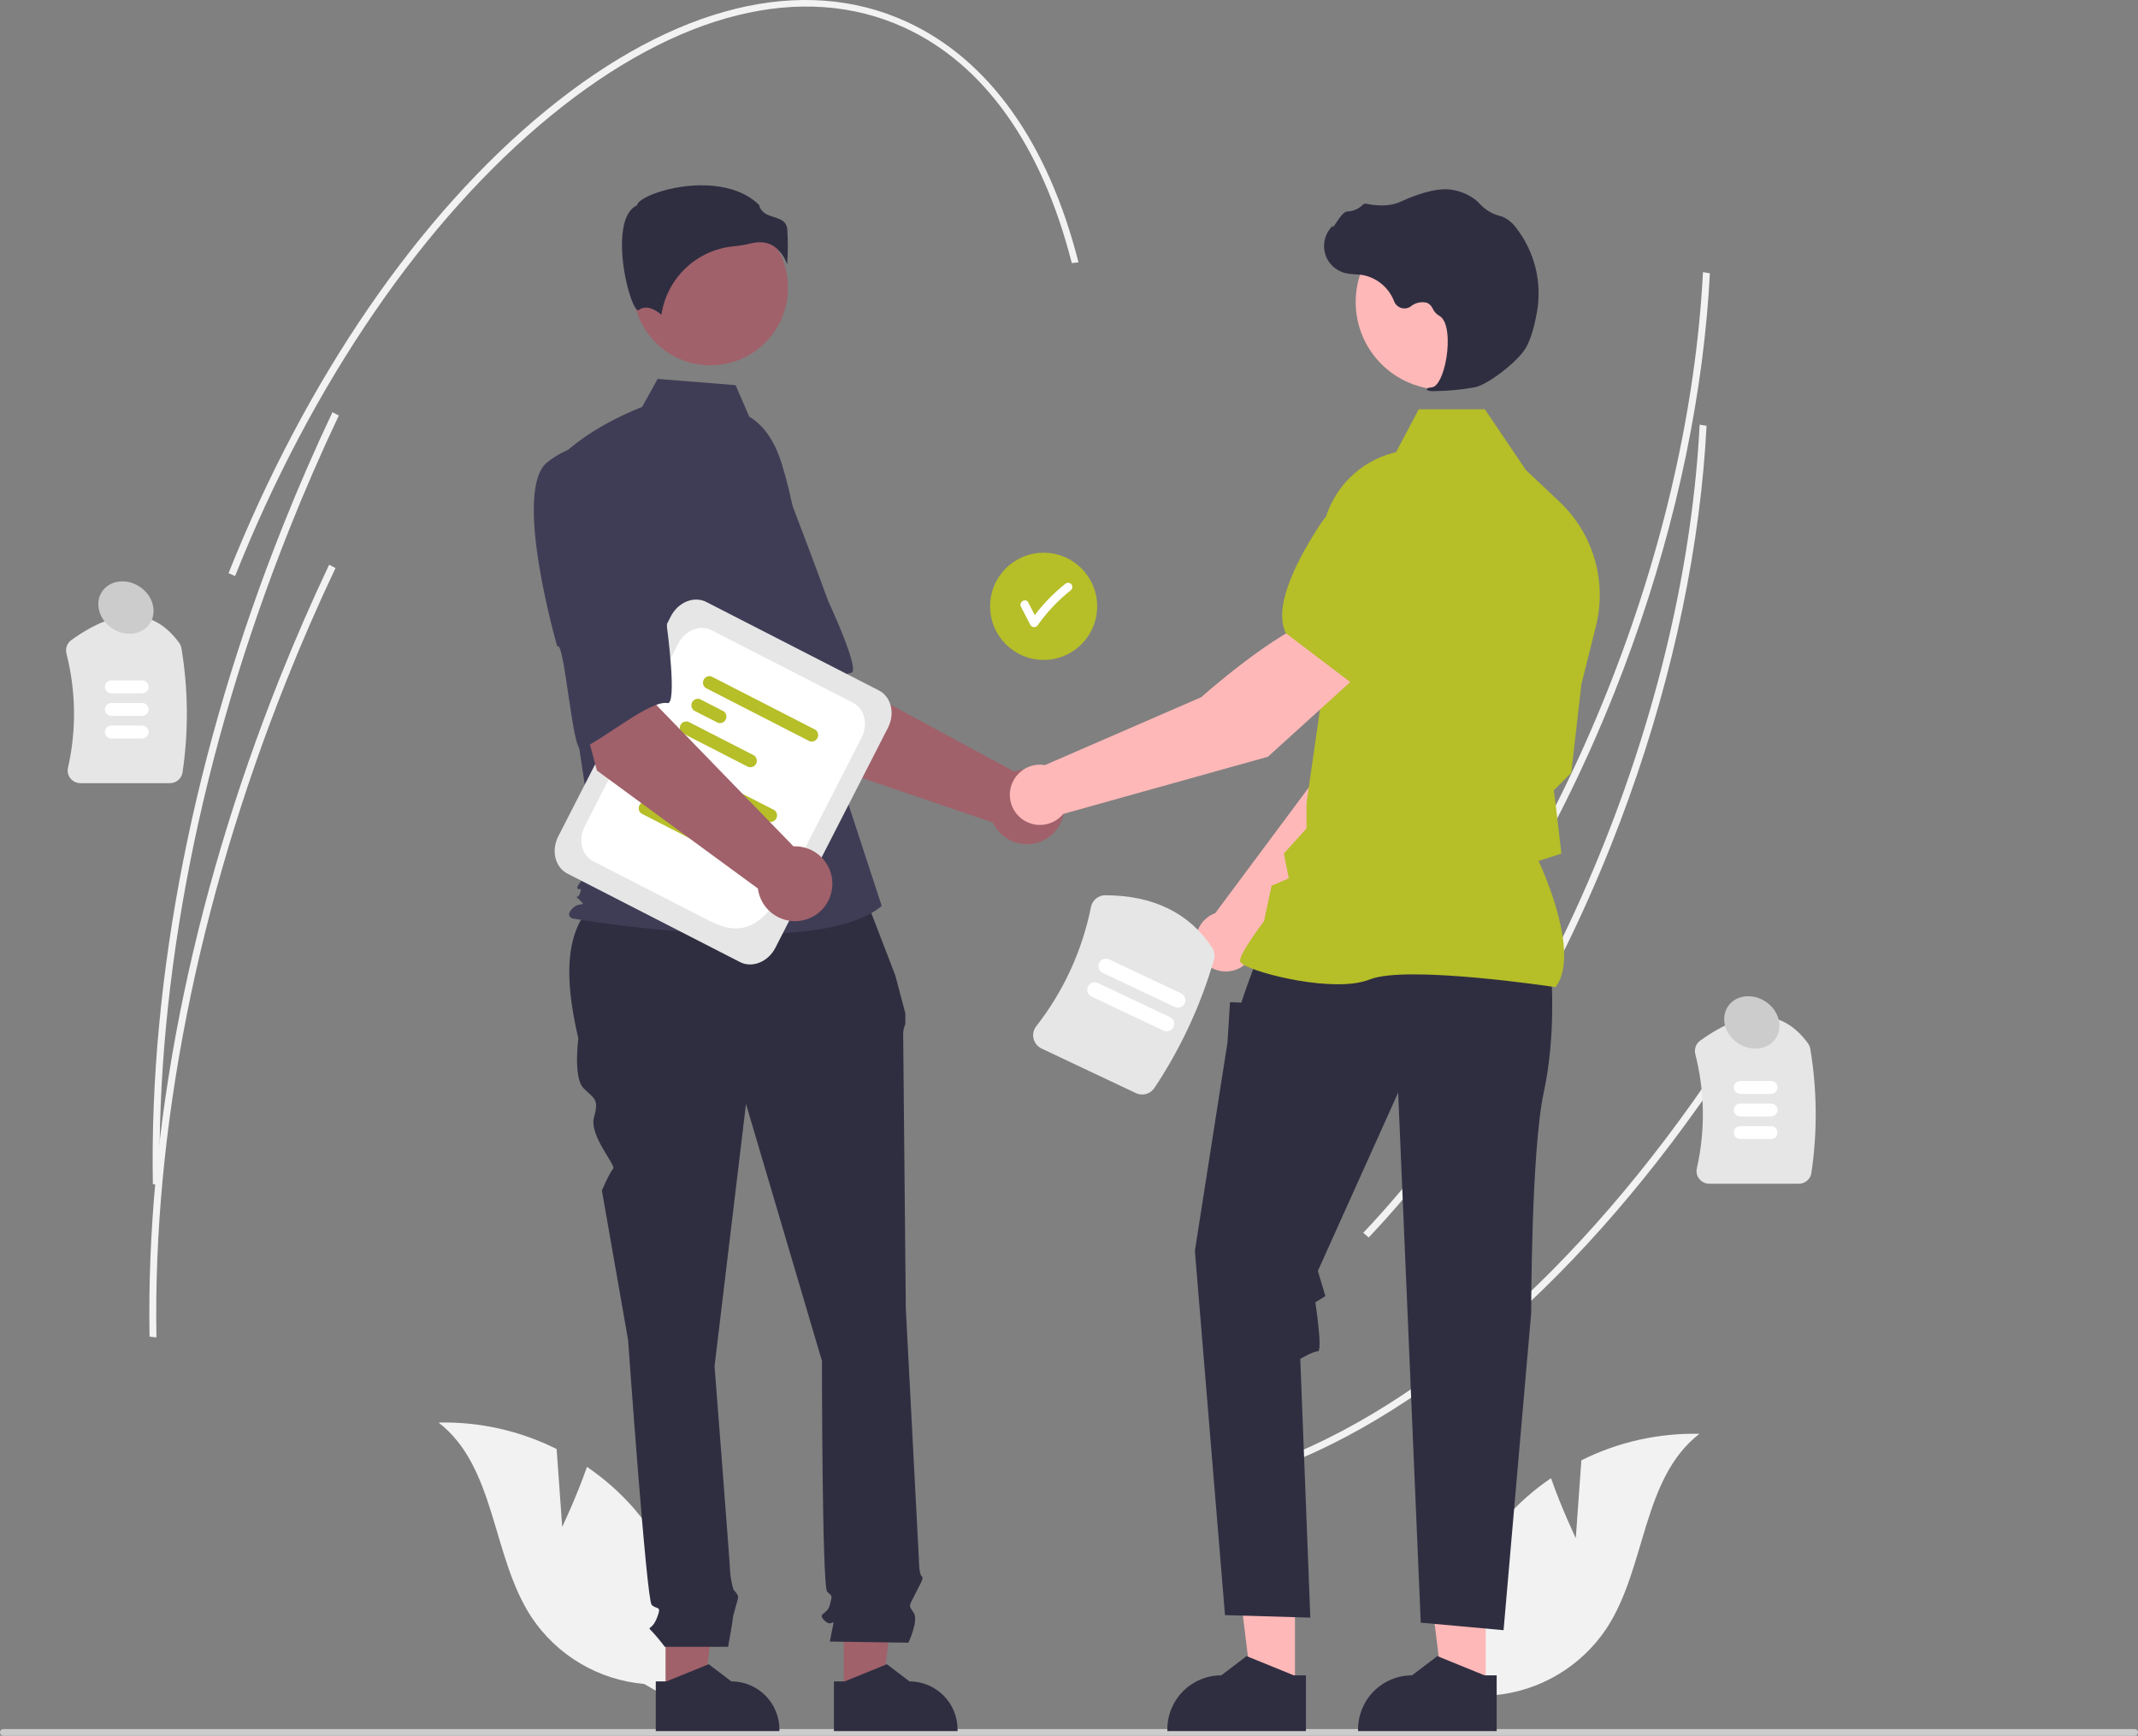 <svg width="505" height="410" viewBox="0 0 505 410" fill="none" xmlns="http://www.w3.org/2000/svg">
<rect x="0" y="0" width="505" height="410" fill="#808080" stroke="none"/>
<g clip-path="url(#clip0_73_1311)">
<path d="M403.154 74.683C400.531 103.616 393.057 134.125 381.336 163.562C366.842 199.964 347.038 232.028 324.067 256.285L322.792 255.173C345.652 231.032 365.366 199.11 379.8 162.858C392.844 130.098 400.603 96.005 402.248 64.282L403.877 64.555C403.704 67.906 403.463 71.281 403.154 74.683Z" fill="#F2F2F2"/>
<path d="M413.602 242.723C381.337 294.106 342.193 330.82 303.379 346.1L302.594 344.659C341.139 329.485 380.054 292.959 412.172 241.81L413.602 242.723Z" fill="#F2F2F2"/>
<path d="M402.371 110.706C399.748 139.639 392.274 170.148 380.553 199.585C366.059 235.988 346.255 268.051 323.284 292.309L322.009 291.196C344.869 267.055 364.583 235.133 379.017 198.881C392.061 166.121 399.82 132.029 401.465 100.306L403.094 100.579C402.921 103.929 402.68 107.305 402.371 110.706Z" fill="#F2F2F2"/>
<path d="M40.155 184.987H18.985C18.533 184.988 18.087 184.886 17.679 184.69C17.272 184.493 16.914 184.207 16.633 183.853C16.355 183.507 16.159 183.103 16.059 182.671C15.96 182.238 15.96 181.789 16.058 181.357C18.075 172.451 17.948 163.194 15.689 154.347C15.546 153.765 15.58 153.153 15.788 152.59C15.995 152.027 16.366 151.54 16.853 151.19C27.739 143.353 36.312 143.58 42.334 151.867C42.605 152.245 42.785 152.68 42.86 153.139C44.469 162.822 44.558 172.697 43.124 182.407C43.025 183.124 42.669 183.78 42.123 184.255C41.577 184.729 40.878 184.989 40.155 184.987Z" fill="#E6E6E6"/>
<path d="M33.592 163.766H26.309C25.907 163.766 25.521 163.606 25.236 163.321C24.951 163.036 24.791 162.649 24.791 162.246C24.791 161.843 24.951 161.456 25.236 161.171C25.521 160.886 25.907 160.726 26.309 160.726H33.592C33.994 160.727 34.38 160.887 34.664 161.172C34.948 161.457 35.107 161.843 35.107 162.246C35.107 162.648 34.948 163.034 34.664 163.319C34.38 163.604 33.994 163.765 33.592 163.766Z" fill="white"/>
<path d="M33.592 169.096H26.309C25.907 169.096 25.521 168.936 25.236 168.651C24.951 168.366 24.791 167.979 24.791 167.576C24.791 167.173 24.951 166.787 25.236 166.502C25.521 166.217 25.907 166.056 26.309 166.056H33.592C33.994 166.057 34.38 166.218 34.664 166.503C34.948 166.788 35.107 167.174 35.107 167.576C35.107 167.979 34.948 168.365 34.664 168.65C34.38 168.935 33.994 169.095 33.592 169.096Z" fill="white"/>
<path d="M33.592 174.427H26.309C25.907 174.427 25.521 174.267 25.236 173.982C24.951 173.697 24.791 173.31 24.791 172.907C24.791 172.504 24.951 172.117 25.236 171.832C25.521 171.547 25.907 171.387 26.309 171.387H33.592C33.994 171.388 34.38 171.548 34.664 171.833C34.948 172.118 35.107 172.504 35.107 172.907C35.107 173.309 34.948 173.696 34.664 173.98C34.38 174.265 33.994 174.426 33.592 174.427Z" fill="white"/>
<path d="M424.894 279.603H403.725C403.272 279.604 402.826 279.503 402.418 279.306C402.011 279.11 401.653 278.824 401.372 278.469C401.094 278.123 400.898 277.719 400.799 277.287C400.699 276.855 400.699 276.406 400.797 275.973C402.814 267.068 402.687 257.81 400.428 248.964C400.285 248.381 400.32 247.769 400.527 247.206C400.735 246.644 401.106 246.156 401.592 245.806C412.478 237.969 421.051 238.197 427.073 246.483C427.344 246.861 427.524 247.297 427.599 247.756C429.208 257.439 429.298 267.314 427.863 277.024C427.764 277.74 427.408 278.397 426.862 278.871C426.316 279.345 425.617 279.606 424.894 279.603Z" fill="#E6E6E6"/>
<path d="M418.331 258.382H411.049C410.646 258.381 410.261 258.221 409.977 257.936C409.693 257.651 409.533 257.265 409.533 256.862C409.533 256.46 409.693 256.074 409.977 255.789C410.261 255.504 410.646 255.343 411.049 255.342H418.331C418.734 255.342 419.12 255.503 419.405 255.788C419.69 256.073 419.849 256.459 419.849 256.862C419.849 257.265 419.69 257.652 419.405 257.937C419.12 258.222 418.734 258.382 418.331 258.382Z" fill="white"/>
<path d="M418.331 263.713H411.049C410.646 263.712 410.261 263.551 409.977 263.266C409.693 262.981 409.533 262.595 409.533 262.193C409.533 261.79 409.693 261.404 409.977 261.119C410.261 260.834 410.646 260.674 411.049 260.673H418.331C418.734 260.673 419.12 260.833 419.405 261.118C419.69 261.403 419.849 261.79 419.849 262.193C419.849 262.596 419.69 262.983 419.405 263.268C419.12 263.553 418.734 263.713 418.331 263.713Z" fill="white"/>
<path d="M418.331 269.043H411.049C410.646 269.042 410.261 268.882 409.977 268.597C409.693 268.312 409.533 267.926 409.533 267.523C409.533 267.121 409.693 266.735 409.977 266.45C410.261 266.165 410.646 266.004 411.049 266.003H418.331C418.734 266.003 419.12 266.164 419.405 266.449C419.69 266.734 419.849 267.12 419.849 267.523C419.849 267.926 419.69 268.313 419.405 268.598C419.12 268.883 418.734 269.043 418.331 269.043Z" fill="white"/>
<path d="M505 409.207C505 409.311 504.98 409.415 504.94 409.511C504.901 409.607 504.842 409.695 504.769 409.768C504.695 409.842 504.608 409.901 504.511 409.94C504.415 409.98 504.312 410 504.208 410H0.792C0.582 410 0.381 409.916 0.232 409.768C0.083 409.619 0 409.417 0 409.207C0 408.997 0.083 408.795 0.232 408.646C0.381 408.498 0.582 408.414 0.792 408.414H504.208C504.312 408.414 504.415 408.434 504.511 408.474C504.608 408.514 504.695 408.572 504.769 408.646C504.842 408.719 504.901 408.807 504.94 408.903C504.98 409 505 409.103 505 409.207Z" fill="#CCCCCC"/>
<path d="M132.797 360.659L131.477 342.277C122.828 337.949 113.254 335.8 103.587 336.016C117.188 346.539 116.098 367.571 125.517 381.965C128.489 386.432 132.427 390.172 137.039 392.908C141.651 395.644 146.82 397.306 152.161 397.771L163.479 404.289C164.774 395.723 164.198 386.978 161.792 378.656C159.385 370.334 155.204 362.633 149.538 356.084C146.323 352.442 142.663 349.219 138.643 346.492C136.169 353.603 132.797 360.659 132.797 360.659Z" fill="#F2F2F2"/>
<path d="M372.203 363.325L373.523 344.942C382.172 340.614 391.746 338.465 401.413 338.681C387.812 349.204 388.902 370.236 379.483 384.63C376.511 389.097 372.573 392.837 367.961 395.573C363.348 398.309 358.18 399.971 352.839 400.436L341.52 406.954C340.226 398.388 340.802 389.643 343.208 381.321C345.615 372.999 349.796 365.298 355.462 358.749C358.677 355.107 362.337 351.884 366.357 349.158C368.831 356.268 372.203 363.325 372.203 363.325Z" fill="#F2F2F2"/>
<path d="M246.509 155.879C253.494 155.879 259.156 150.211 259.156 143.219C259.156 136.227 253.494 130.559 246.509 130.559C239.524 130.559 233.862 136.227 233.862 143.219C233.862 150.211 239.524 155.879 246.509 155.879Z" fill="#B6BE28"/>
<path d="M253.001 137.943C252.811 137.761 252.558 137.66 252.295 137.66C252.032 137.66 251.78 137.761 251.589 137.943C248.906 140.085 246.496 142.55 244.413 145.281C243.901 144.29 243.39 143.3 242.879 142.309C242.288 141.166 240.565 142.176 241.154 143.318C241.902 144.767 242.65 146.216 243.398 147.664C243.488 147.812 243.615 147.934 243.766 148.019C243.917 148.104 244.087 148.148 244.26 148.148C244.433 148.148 244.604 148.104 244.755 148.019C244.905 147.934 245.032 147.812 245.122 147.664C247.342 144.535 249.995 141.738 253.001 139.356C253.187 139.168 253.291 138.914 253.291 138.649C253.291 138.385 253.187 138.131 253.001 137.943Z" fill="white"/>
<path d="M189.92 179.118L170.848 149.137L192.933 137.297L198.729 160.172L239.57 182.263C241.182 181.682 242.928 181.584 244.596 181.979C246.263 182.375 247.78 183.247 248.96 184.491C250.141 185.734 250.935 187.294 251.245 188.981C251.555 190.668 251.368 192.409 250.706 193.992C250.045 195.574 248.938 196.93 247.52 197.894C246.103 198.857 244.435 199.387 242.722 199.419C241.009 199.45 239.323 198.982 237.871 198.071C236.419 197.16 235.263 195.846 234.544 194.289L189.92 179.118Z" fill="#A0616A"/>
<path d="M156.914 113.177C150.922 121.984 172.217 153.997 172.217 153.997C173.255 151.759 183.172 176.896 184.833 175.411C189.554 171.191 196.943 159.435 201.051 158.911C203.4 158.612 195.603 141.935 195.603 141.935C195.603 141.935 192.039 132.087 187.204 119.507C185.903 115.926 183.717 112.732 180.851 110.223C177.985 107.714 174.532 105.971 170.812 105.158C170.812 105.158 162.907 104.37 156.914 113.177Z" fill="#3F3D56"/>
<path d="M157.207 400.115L166.265 400.114L170.573 365.143L157.205 365.144L157.207 400.115Z" fill="#A0616A"/>
<path d="M154.896 397.155L157.446 397.155L167.399 393.103L172.734 397.154H172.735C175.749 397.154 178.64 398.353 180.772 400.487C182.904 402.621 184.102 405.515 184.102 408.533V408.903L154.897 408.904L154.896 397.155Z" fill="#2F2E41"/>
<path d="M199.286 400.115L208.344 400.114L212.653 365.143L199.285 365.144L199.286 400.115Z" fill="#A0616A"/>
<path d="M196.976 397.155L199.525 397.155L209.479 393.103L214.813 397.154H214.814C217.829 397.154 220.72 398.353 222.852 400.487C224.984 402.621 226.181 405.515 226.181 408.533V408.903L196.976 408.904L196.976 397.155Z" fill="#2F2E41"/>
<path d="M203.207 208.924L144.293 210.398C133.104 216.481 132.934 229.648 136.6 245.281C136.6 245.281 135.363 254.573 137.838 257.05C140.313 259.528 141.551 259.528 140.313 263.864C139.075 268.2 145.614 275.282 144.82 276.078C144.026 276.873 142.17 281.209 142.17 281.209L148.358 316.517C148.358 316.517 152.689 377.842 153.927 379.08C155.165 380.319 156.402 379.08 155.165 382.178C153.927 385.275 152.689 384.036 153.927 385.275C155.023 386.458 156.056 387.699 157.021 388.992H171.982C171.982 388.992 173.11 382.797 173.11 382.178C173.11 381.558 174.348 377.842 174.348 377.222C174.348 376.603 173.254 375.508 173.254 375.508C172.876 374.248 172.621 372.956 172.491 371.647C172.491 370.408 168.779 322.711 168.779 322.711L176.204 260.767L194.15 321.472C194.15 321.472 194.15 374.744 195.388 375.983C196.625 377.222 196.625 376.603 196.006 379.08C195.388 381.558 192.912 380.939 194.769 382.797C196.625 384.655 197.244 381.558 196.625 384.655L196.006 387.753L214.571 388.018C214.571 388.018 217.046 382.797 215.808 380.939C214.571 379.08 214.645 379.588 216.155 376.547C217.665 373.506 218.284 372.886 217.665 372.267C217.046 371.647 217.046 368.352 217.046 368.352L213.952 309.084C213.952 309.084 213.333 246.52 213.333 244.662C213.287 243.705 213.463 242.751 213.847 241.875V239.352L211.477 230.414L203.207 208.924Z" fill="#2F2E41"/>
<path d="M167.816 86.297C177.926 86.297 186.121 78.094 186.121 67.974C186.121 57.854 177.926 49.651 167.816 49.651C157.707 49.651 149.512 57.854 149.512 67.974C149.512 78.094 157.707 86.297 167.816 86.297Z" fill="#A0616A"/>
<path d="M176.969 98.408C180.912 100.755 183.271 105.067 184.626 109.455C187.133 117.578 188.642 125.977 189.12 134.466L190.55 159.88L208.264 213.994C192.912 226.998 135.204 216.949 135.204 216.949C135.204 216.949 133.433 216.358 135.204 214.585C136.976 212.812 138.7 214.383 136.929 212.609C135.157 210.836 136.378 212.812 136.969 211.038C137.559 209.265 136.969 210.447 136.378 209.856C135.788 209.265 140.95 203.946 140.95 203.946L136.226 172.884L130.321 110.23C137.407 101.363 151.657 96.137 151.657 96.137L155.339 89.502L173.75 90.977L176.969 98.408Z" fill="#3F3D56"/>
<path d="M182.906 58.239C184.329 59.301 185.383 60.783 185.92 62.477C186.126 59.709 186.139 56.931 185.959 54.162C185.743 52.216 184.375 51.779 182.79 51.271C181.359 50.813 179.74 50.295 179.305 48.407C173.551 42.803 163.534 43.086 156.679 45.04C152.907 46.116 150.737 47.498 150.543 48.307L150.502 48.474L150.349 48.55C147.442 50.006 146.876 54.601 146.913 58.2C146.984 64.98 149.322 72.681 150.64 73.306C150.71 73.34 150.727 73.327 150.758 73.302C152.741 71.715 155.162 73.422 156.225 74.35C156.853 70.136 158.873 66.254 161.963 63.324C165.053 60.394 169.034 58.585 173.272 58.186C174.656 58.052 176.029 57.822 177.381 57.496C178.066 57.319 178.771 57.226 179.479 57.221C180.699 57.202 181.894 57.557 182.906 58.239Z" fill="#2F2E41"/>
<path d="M296.54 223.524L331.752 187.731L341.029 159.104L326.1 153.059C318.705 160.527 311.092 183.387 311.092 183.387L287.059 215.675C286.867 215.746 286.675 215.822 286.487 215.911C285.38 216.434 284.427 217.234 283.72 218.233C283.012 219.233 282.574 220.398 282.448 221.616C282.322 222.835 282.512 224.065 283 225.188C283.488 226.312 284.256 227.29 285.232 228.029C286.208 228.768 287.358 229.243 288.571 229.407C289.783 229.571 291.018 229.419 292.154 228.966C293.291 228.513 294.292 227.775 295.061 226.821C295.829 225.868 296.338 224.732 296.54 223.524Z" fill="#FFB8B8"/>
<path d="M322.028 156.334L340.907 161.801L340.978 161.788C347.918 160.439 353.407 148.894 356.79 139.447C357.903 136.331 357.792 132.908 356.481 129.871C355.169 126.833 352.754 124.408 349.724 123.084C347.483 122.123 345.017 121.809 342.606 122.176C340.196 122.544 337.936 123.58 336.082 125.166L326.669 133.28L322.028 156.334Z" fill="#B6BE28"/>
<path d="M305.875 399.052L295.721 399.051L290.891 359.848L305.876 359.849L305.875 399.052Z" fill="#FFB8B8"/>
<path d="M308.465 395.733L305.607 395.733L294.449 391.191L288.469 395.732H288.468C285.089 395.732 281.848 397.076 279.458 399.469C277.068 401.861 275.726 405.105 275.726 408.488V408.902L308.464 408.904L308.465 395.733Z" fill="#2F2E41"/>
<path d="M350.927 399.052L340.774 399.051L335.944 359.848L350.929 359.849L350.927 399.052Z" fill="#FFB8B8"/>
<path d="M353.518 395.733L350.66 395.733L339.502 391.191L333.522 395.732H333.521C330.141 395.732 326.9 397.076 324.511 399.469C322.121 401.861 320.778 405.105 320.778 408.488V408.902L353.517 408.904L353.518 395.733Z" fill="#2F2E41"/>
<path d="M366.409 230.191C366.409 230.191 367.595 244.432 364.631 258.081C361.667 271.729 361.667 310.166 361.667 310.166L355.146 385.067L335.584 383.287L330.249 258.081L311.279 300.212L313.058 306.146L310.689 307.629C310.689 307.629 312.465 319.2 311.279 319.2C310.094 319.2 307.13 320.981 307.13 320.981L309.501 382.101L289.346 381.507L282.232 295.465L289.939 246.213L290.531 236.718L293.199 236.828L294.557 232.861L297.052 226.037L366.409 230.191Z" fill="#2F2E41"/>
<path d="M367.434 233.182L367.54 233.034C373.182 225.126 364.696 206.124 363.416 203.369L368.807 201.618L367.593 191.289L367.018 186.683L371.138 182.559L371.15 182.456L373.521 161.687L376.968 147.893C378.268 142.678 378.157 137.211 376.648 132.053C375.139 126.895 372.286 122.232 368.381 118.543L360.412 111.022L350.727 96.677H335.109L329.754 106.802C324.562 108.003 319.955 110.99 316.737 115.241C313.519 119.492 311.892 124.739 312.141 130.067L313.354 156.623L308.603 189.688L308.6 195.672L303.253 201.62L304.421 207.464L300.351 209.21L298.554 217.603C297.811 218.585 292.903 225.136 292.903 226.927C292.903 227.196 293.101 227.456 293.526 227.744C296.871 230.012 315.359 234.634 323.542 231.356C332.258 227.868 366.905 233.101 367.254 233.154L367.434 233.182Z" fill="#B6BE28"/>
<path d="M340.9 92.046C352.324 92.046 361.585 82.776 361.585 71.341C361.585 59.905 352.324 50.635 340.9 50.635C329.477 50.635 320.216 59.905 320.216 71.341C320.216 82.776 329.477 92.046 340.9 92.046Z" fill="#FFB8B8"/>
<path d="M338.919 92.381C342.122 92.348 345.317 92.042 348.468 91.465C351.588 90.745 358.471 85.417 360.347 82.27C361.741 79.931 362.577 76.314 363.034 73.692C363.65 70.221 363.531 66.659 362.685 63.238C361.839 59.816 360.284 56.61 358.122 53.828C357.288 52.662 356.155 51.744 354.843 51.17C354.727 51.128 354.608 51.091 354.487 51.06C352.585 50.612 350.861 49.604 349.535 48.167C349.277 47.876 348.999 47.604 348.703 47.353C347.216 46.161 345.468 45.338 343.602 44.952C340.587 44.227 336.275 45.135 330.786 47.653C328.028 48.918 324.967 48.565 322.608 48.117C322.476 48.094 322.34 48.108 322.214 48.154C322.088 48.201 321.977 48.28 321.891 48.383C320.917 49.347 319.615 49.906 318.246 49.948C317.408 50.007 316.559 51.192 315.534 52.735C315.302 53.085 315.031 53.494 314.834 53.743L314.794 53.275L314.334 53.81C313.609 54.653 313.109 55.664 312.881 56.752C312.652 57.839 312.702 58.967 313.026 60.03C313.35 61.092 313.937 62.056 314.734 62.83C315.53 63.605 316.509 64.165 317.579 64.459C318.429 64.662 319.296 64.777 320.169 64.803C320.698 64.837 321.246 64.872 321.771 64.95C323.46 65.251 325.041 65.985 326.362 67.08C327.682 68.175 328.696 69.595 329.305 71.2C329.449 71.571 329.676 71.904 329.969 72.173C330.261 72.442 330.612 72.64 330.993 72.752C331.374 72.864 331.776 72.887 332.168 72.819C332.559 72.751 332.93 72.593 333.251 72.359C333.785 71.92 334.418 71.617 335.094 71.475C335.771 71.334 336.472 71.358 337.137 71.546C337.715 71.849 338.172 72.341 338.43 72.941C338.743 73.609 339.248 74.168 339.879 74.547C342.033 75.589 342.304 80.445 341.646 84.515C341.011 88.438 339.629 91.3 338.286 91.475C337.252 91.609 337.135 91.686 337.065 91.871L337.002 92.037L337.123 92.188C337.701 92.381 338.313 92.447 338.919 92.381Z" fill="#2F2E41"/>
<path d="M321.758 158.549L311.816 145.867C301.688 148.659 283.718 164.692 283.718 164.692L246.814 180.724C245.583 180.516 244.318 180.638 243.148 181.075C241.978 181.513 240.944 182.251 240.15 183.216C239.355 184.181 238.829 185.338 238.623 186.571C238.418 187.804 238.54 189.07 238.979 190.241C239.417 191.411 240.156 192.446 241.121 193.24C242.086 194.034 243.243 194.559 244.475 194.764C245.707 194.968 246.971 194.844 248.14 194.403C249.309 193.963 250.342 193.222 251.134 192.255L299.477 178.755L321.758 158.549Z" fill="#FFB8B8"/>
<path d="M319.375 161.448L335.063 143.942L335.934 131.538C336.096 129.102 335.574 126.67 334.428 124.515C333.281 122.36 331.556 120.57 329.446 119.345C326.575 117.705 323.188 117.217 319.972 117.981C316.755 118.744 313.948 120.701 312.118 123.457C306.575 131.82 300.611 143.127 303.68 149.501L303.711 149.566L319.375 161.448Z" fill="#B6BE28"/>
<path d="M174.783 227.246L134.01 206.343C131.109 204.856 130.149 200.912 131.868 197.552L158.453 145.59C160.173 142.23 163.931 140.705 166.831 142.192L207.604 163.095C210.505 164.582 211.465 168.526 209.746 171.886L183.161 223.848C181.442 227.208 177.683 228.733 174.783 227.246Z" fill="#E6E6E6"/>
<path d="M167.816 217.637L140.114 203.435C137.398 202.042 136.498 198.349 138.109 195.201L160.195 152.033C161.805 148.885 165.325 147.458 168.042 148.85L201.5 166.003C204.216 167.396 205.116 171.089 203.505 174.236L191.507 197.688C184.334 211.707 179.915 223.839 167.816 217.637Z" fill="white"/>
<path d="M181.513 194.062L156.976 181.483C156.676 181.269 156.463 180.954 156.376 180.596C156.289 180.238 156.333 179.86 156.501 179.532C156.669 179.204 156.949 178.947 157.291 178.808C157.632 178.67 158.012 178.659 158.361 178.778L182.897 191.357C183.197 191.571 183.41 191.886 183.497 192.244C183.585 192.602 183.54 192.98 183.372 193.308C183.204 193.636 182.924 193.893 182.583 194.031C182.241 194.17 181.862 194.181 181.513 194.062Z" fill="#B6BE28"/>
<path d="M159.841 189.699L154.242 186.829C153.942 186.615 153.728 186.3 153.641 185.942C153.554 185.583 153.598 185.206 153.766 184.877C153.934 184.549 154.214 184.292 154.556 184.154C154.897 184.015 155.277 184.004 155.626 184.123L161.225 186.994C161.525 187.208 161.738 187.523 161.826 187.881C161.913 188.239 161.869 188.617 161.701 188.945C161.533 189.273 161.252 189.53 160.911 189.669C160.57 189.807 160.19 189.818 159.841 189.699Z" fill="#B6BE28"/>
<path d="M167.023 200.129L151.507 192.174C151.207 191.96 150.994 191.645 150.906 191.287C150.819 190.929 150.863 190.551 151.031 190.223C151.199 189.895 151.479 189.638 151.821 189.499C152.162 189.361 152.542 189.35 152.891 189.468L168.408 197.423C168.708 197.637 168.921 197.952 169.008 198.311C169.095 198.669 169.051 199.047 168.883 199.375C168.715 199.703 168.435 199.96 168.093 200.098C167.752 200.237 167.372 200.248 167.023 200.129Z" fill="#B6BE28"/>
<path d="M191.222 175.084L166.686 162.505C166.386 162.291 166.173 161.976 166.086 161.618C165.998 161.26 166.043 160.882 166.211 160.554C166.379 160.226 166.659 159.969 167 159.831C167.342 159.692 167.722 159.681 168.07 159.8L192.607 172.379C192.907 172.593 193.12 172.908 193.207 173.266C193.294 173.624 193.25 174.002 193.082 174.33C192.914 174.658 192.634 174.915 192.292 175.054C191.951 175.192 191.571 175.203 191.222 175.084Z" fill="#B6BE28"/>
<path d="M169.551 170.721L163.951 167.851C163.651 167.637 163.438 167.322 163.351 166.964C163.264 166.605 163.308 166.228 163.476 165.899C163.644 165.571 163.924 165.314 164.265 165.176C164.607 165.037 164.987 165.027 165.335 165.145L170.935 168.016C171.235 168.23 171.448 168.545 171.535 168.903C171.623 169.261 171.578 169.639 171.41 169.967C171.242 170.295 170.962 170.552 170.621 170.691C170.279 170.829 169.899 170.84 169.551 170.721Z" fill="#B6BE28"/>
<path d="M176.733 181.151L161.216 173.196C160.916 172.982 160.703 172.667 160.616 172.309C160.529 171.951 160.573 171.573 160.741 171.245C160.909 170.917 161.189 170.66 161.531 170.521C161.872 170.383 162.252 170.372 162.601 170.491L178.117 178.445C178.417 178.659 178.63 178.974 178.718 179.333C178.805 179.691 178.761 180.069 178.593 180.397C178.425 180.725 178.145 180.982 177.803 181.12C177.462 181.259 177.082 181.27 176.733 181.151Z" fill="#B6BE28"/>
<path d="M140.996 182.008L131.785 147.682L156.4 143.018L155.076 166.579L187.418 199.914C189.13 199.844 190.826 200.274 192.298 201.152C193.77 202.03 194.955 203.318 195.709 204.858C196.463 206.399 196.752 208.126 196.543 209.828C196.333 211.531 195.633 213.135 194.528 214.446C193.423 215.758 191.961 216.718 190.32 217.212C188.678 217.706 186.929 217.711 185.285 217.226C183.641 216.742 182.174 215.789 181.061 214.485C179.949 213.18 179.24 211.579 179.021 209.878L140.996 182.008Z" fill="#A0616A"/>
<path d="M129.266 109.195C120.911 115.797 131.634 152.73 131.634 152.73C133.295 150.906 135.224 177.863 137.254 176.945C143.021 174.336 153.593 165.34 157.669 166.074C160 166.493 157.558 148.243 157.558 148.243C157.558 148.243 157.109 137.779 156.264 124.327C156.096 120.519 154.968 116.816 152.986 113.562C151.003 110.308 148.231 107.609 144.926 105.717C144.926 105.717 137.621 102.592 129.266 109.195Z" fill="#3F3D56"/>
<path d="M268.288 258.199L246.038 247.682C245.563 247.458 245.143 247.13 244.813 246.721C244.482 246.312 244.248 245.833 244.128 245.321C244.007 244.819 244.002 244.297 244.112 243.794C244.221 243.29 244.444 242.818 244.762 242.412C251.207 234.167 255.632 224.524 257.684 214.258C257.839 213.472 258.261 212.764 258.879 212.255C259.498 211.746 260.273 211.467 261.073 211.466C272.421 211.505 280.902 215.652 286.28 223.792C286.563 224.216 286.751 224.696 286.83 225.199C286.91 225.703 286.878 226.218 286.738 226.708C283.624 237.451 278.886 247.655 272.688 256.963C272.228 257.667 271.528 258.179 270.719 258.407C269.911 258.634 269.047 258.56 268.288 258.199Z" fill="#E6E6E6"/>
<path d="M274.834 243.448L257.821 235.407C257.398 235.207 257.071 234.846 256.913 234.405C256.755 233.964 256.779 233.478 256.979 233.055C257.179 232.631 257.538 232.304 257.979 232.146C258.42 231.988 258.905 232.012 259.328 232.212L276.341 240.253C276.55 240.352 276.738 240.492 276.894 240.664C277.05 240.835 277.17 241.036 277.248 241.255C277.327 241.473 277.361 241.705 277.35 241.936C277.339 242.168 277.282 242.395 277.183 242.605C277.084 242.815 276.945 243.003 276.773 243.159C276.601 243.315 276.401 243.435 276.183 243.514C275.964 243.592 275.733 243.626 275.502 243.615C275.27 243.604 275.043 243.547 274.834 243.448Z" fill="white"/>
<path d="M277.476 237.846L260.464 229.804C260.041 229.604 259.714 229.244 259.556 228.803C259.398 228.362 259.422 227.876 259.622 227.452C259.821 227.029 260.181 226.702 260.622 226.544C261.062 226.386 261.548 226.409 261.971 226.609L278.983 234.651C279.407 234.851 279.733 235.211 279.891 235.652C280.049 236.093 280.026 236.579 279.826 237.003C279.626 237.426 279.266 237.753 278.826 237.911C278.385 238.069 277.9 238.046 277.476 237.846Z" fill="white"/>
<path d="M254.744 61.977L253.16 62.151C246.099 34.376 232.414 15.134 213.58 6.504C189.639 -4.465 160.034 2.901 130.22 27.247C100.254 51.717 73.726 90.368 55.524 136.084L53.987 135.38C72.269 89.465 98.933 50.626 129.067 26.02C159.352 1.29 189.561 -6.13 214.129 5.126C233.502 14.003 247.546 33.662 254.744 61.977Z" fill="#F2F2F2"/>
<path d="M80.031 98.15C75.89 106.883 71.951 115.931 68.323 125.041C47.448 177.468 36.87 231.01 37.734 279.882L36.103 279.707C35.237 230.654 45.846 176.928 66.787 124.337C70.424 115.201 74.375 106.128 78.528 97.371L80.031 98.15Z" fill="#F2F2F2"/>
<path d="M79.248 134.174C75.107 142.907 71.168 151.954 67.54 161.065C46.665 213.492 36.087 267.034 36.951 315.905L35.32 315.731C34.454 266.678 45.063 212.951 66.003 160.361C69.641 151.225 73.592 142.152 77.745 133.394L79.248 134.174Z" fill="#F2F2F2"/>
<path d="M35.398 147.275C37.202 144.561 36.134 140.677 33.014 138.599C29.894 136.521 25.902 137.036 24.099 139.75C22.295 142.463 23.363 146.347 26.483 148.425C29.603 150.504 33.595 149.988 35.398 147.275Z" fill="#CCCCCC"/>
<path d="M419.433 245.269C421.237 242.555 420.169 238.671 417.049 236.593C413.928 234.515 409.937 235.03 408.133 237.744C406.33 240.457 407.397 244.341 410.518 246.419C413.638 248.498 417.63 247.982 419.433 245.269Z" fill="#CCCCCC"/>
</g>
<defs>
<clipPath id="clip0_73_1311">
<rect width="505" height="410" fill="white"/>
</clipPath>
</defs>
</svg>
